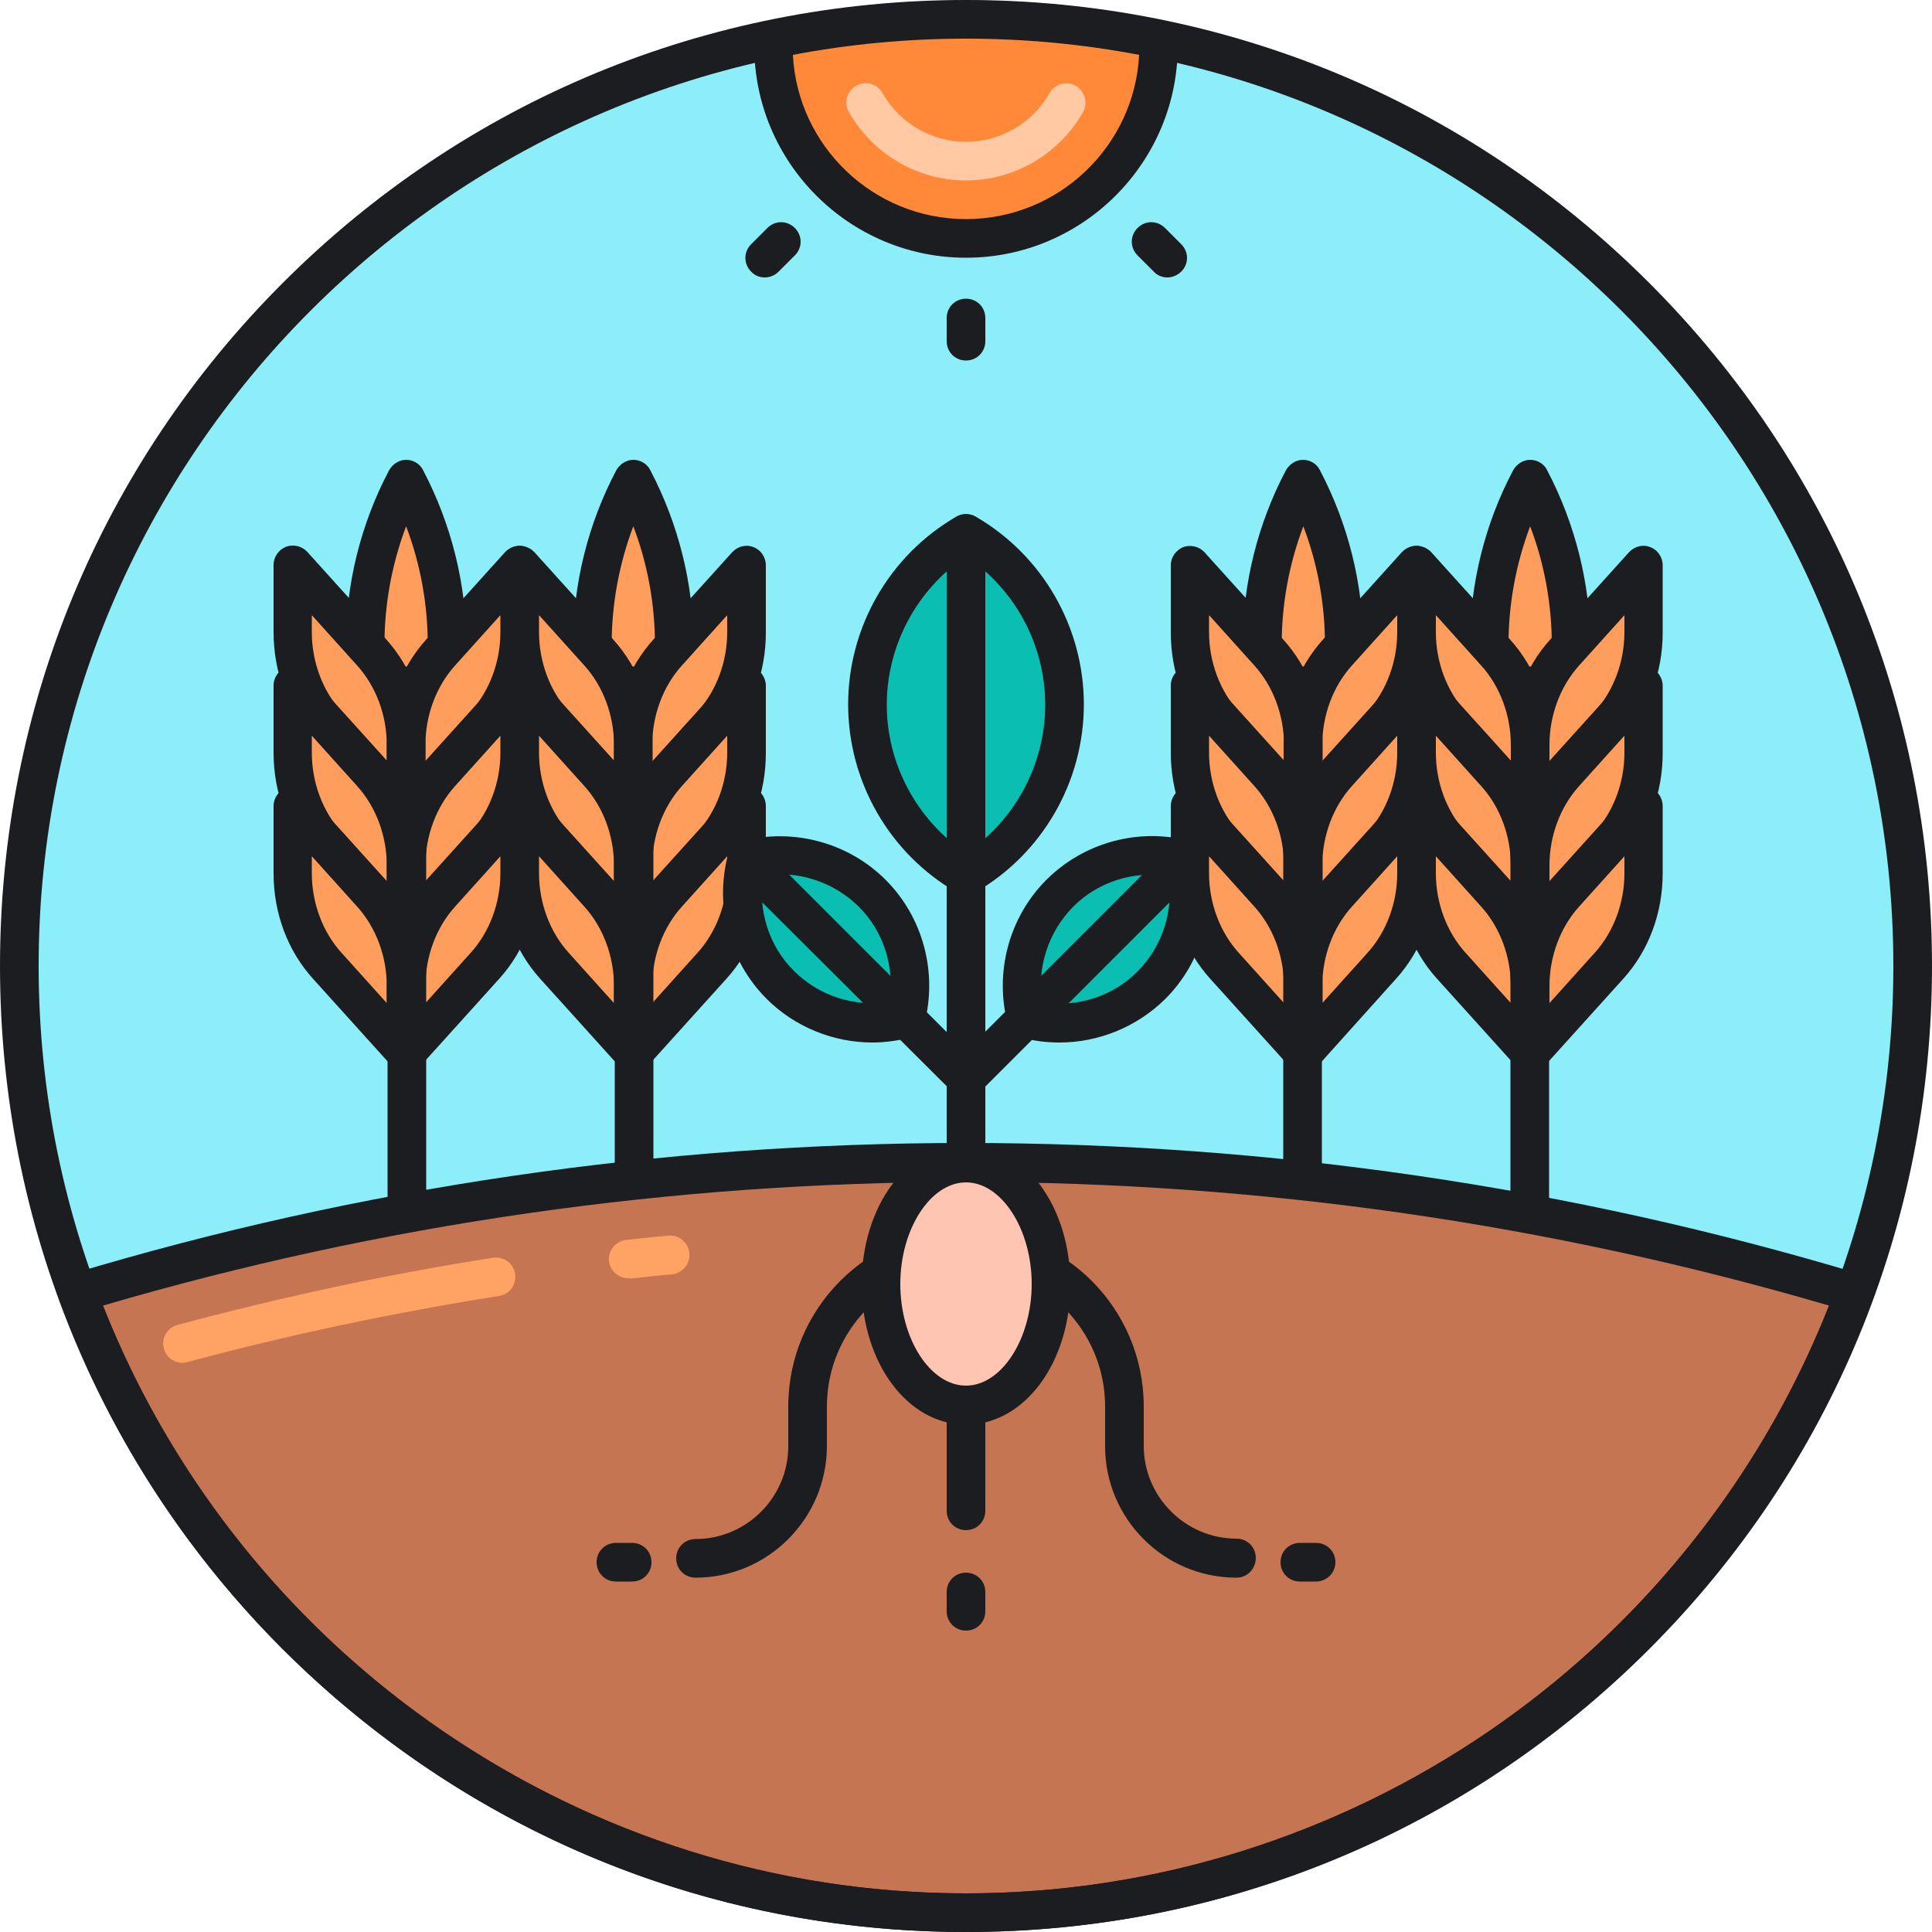 <svg xmlns="http://www.w3.org/2000/svg" viewBox="0 0 1024 1024" version="1.1"><path d="M512 512m-501.76 0a501.76 501.76 0 1 0 1003.52 0 501.76 501.76 0 1 0-1003.52 0Z" fill="#8CEEF9" p-id="15498"></path><path d="M357.376 363.52v-21.914c0-30.515-7.373-60.621-21.709-87.654-14.336 27.034-21.709 57.139-21.709 87.654v21.914h43.418z" fill="#FF9E5C" p-id="15499"></path><path d="M357.376 373.76h-43.418c-5.734 0-10.24-4.506-10.24-10.24v-21.914c0-32.154 7.987-64.102 22.938-92.365 1.843-3.277 5.325-5.53 9.011-5.53s7.373 2.048 9.011 5.53c14.95 28.467 22.938 60.416 22.938 92.365v21.914c0 5.734-4.71 10.24-10.24 10.24z m-33.178-20.48h22.938v-11.674c0-21.299-3.891-42.803-11.469-62.669-7.578 20.07-11.469 41.37-11.469 62.669v11.674z" fill="#1C1D21" p-id="15500"></path><path d="M317.235 345.907l-41.779-46.285v35.635c0 18.432 6.554 36.045 18.227 48.947l41.779 46.285v-35.635c0.205-18.432-6.349-36.045-18.227-48.947zM353.894 345.907l41.779-46.285v35.635c0 18.432-6.554 36.045-18.227 48.947l-41.779 46.285v-35.635c0-18.432 6.554-36.045 18.227-48.947z" fill="#FF9E5C" p-id="15501"></path><path d="M335.667 440.73c-2.867 0-5.53-1.229-7.578-3.277L286.31 391.168c-13.517-14.95-20.89-34.816-20.89-55.91v-35.635c0-4.301 2.662-7.987 6.554-9.626 3.891-1.434 8.397-0.41 11.264 2.662l41.779 46.285c13.517 14.95 20.89 34.816 20.89 55.91v35.635c0 4.301-2.662 7.987-6.554 9.626-1.229 0.205-2.458 0.614-3.686 0.614z m-49.971-114.688v9.011c0 15.77 5.734 31.13 15.77 42.189l23.962 26.624v-9.011c0-15.77-5.734-31.13-15.77-42.189l-23.962-26.624z" fill="#1C1D21" p-id="15502"></path><path d="M335.667 440.73c-1.229 0-2.458-0.205-3.686-0.614-3.891-1.434-6.554-5.325-6.554-9.626v-35.635c0-21.094 7.373-40.96 20.89-55.91l41.779-46.285c2.867-3.072 7.373-4.301 11.264-2.662 3.891 1.434 6.554 5.325 6.554 9.626v35.635c0 21.094-7.373 40.96-20.89 55.91l-41.779 46.285c-2.048 2.048-4.71 3.277-7.578 3.277z m25.805-88.064c-10.035 11.059-15.77 26.419-15.77 42.189v9.011l23.962-26.624c10.035-11.059 15.77-26.419 15.77-42.189v-9.011l-23.962 26.624z" fill="#1C1D21" p-id="15503"></path><path d="M317.235 409.805l-41.779-46.285v35.635c0 18.432 6.554 36.045 18.227 48.947l41.779 46.285V458.752c0.205-18.432-6.349-36.045-18.227-48.947zM353.894 409.805l41.779-46.285v35.635c0 18.432-6.554 36.045-18.227 48.947l-41.779 46.285V458.752c0-18.432 6.554-36.045 18.227-48.947z" fill="#FF9E5C" p-id="15504"></path><path d="M335.667 504.422c-2.867 0-5.53-1.229-7.578-3.277l-41.779-46.285c-13.517-14.95-20.89-34.816-20.89-55.91v-35.635c0-4.301 2.662-7.987 6.554-9.626 3.891-1.434 8.397-0.41 11.264 2.662l41.779 46.285c13.517 14.95 20.89 34.816 20.89 55.91v35.635c0 4.301-2.662 7.987-6.554 9.626-1.229 0.41-2.458 0.614-3.686 0.614z m-49.971-114.483v9.011c0 15.77 5.734 31.13 15.77 42.189l23.962 26.624V458.752c0-15.77-5.734-31.13-15.77-42.189l-23.962-26.624z" fill="#1C1D21" p-id="15505"></path><path d="M335.667 504.422c-1.229 0-2.458-0.205-3.686-0.614-3.891-1.434-6.554-5.325-6.554-9.626V458.752c0-21.094 7.373-40.96 20.89-55.91l41.779-46.285c2.867-3.072 7.373-4.301 11.264-2.662 3.891 1.434 6.554 5.325 6.554 9.626v35.635c0 21.094-7.373 40.96-20.89 55.91l-41.779 46.285c-2.048 2.048-4.71 3.072-7.578 3.072z m25.805-87.859c-10.035 11.059-15.77 26.419-15.77 42.189v9.011l23.962-26.624c10.035-11.059 15.77-26.419 15.77-42.189v-9.011l-23.962 26.624z" fill="#1C1D21" p-id="15506"></path><path d="M317.235 473.498l-41.779-46.285V462.848c0 18.432 6.554 36.045 18.227 48.947l41.779 46.285v-35.635c0.205-18.227-6.349-35.84-18.227-48.947zM353.894 473.498l41.779-46.285V462.848c0 18.432-6.554 36.045-18.227 48.947l-41.779 46.285v-35.635c0-18.227 6.554-35.84 18.227-48.947z" fill="#FF9E5C" p-id="15507"></path><path d="M335.667 568.32c-2.867 0-5.53-1.229-7.578-3.277l-41.779-46.285c-13.517-14.95-20.89-34.816-20.89-55.91v-35.635c0-4.301 2.662-7.987 6.554-9.626 3.891-1.434 8.397-0.41 11.264 2.662l41.779 46.285c13.517 14.95 20.89 34.816 20.89 55.91v35.635c0 4.301-2.662 7.987-6.554 9.626-1.229 0.41-2.458 0.614-3.686 0.614z m-49.971-114.483v9.011c0 15.77 5.734 31.13 15.77 42.189l23.962 26.624v-9.011c0-15.77-5.734-31.13-15.77-42.189l-23.962-26.624z" fill="#1C1D21" p-id="15508"></path><path d="M335.667 568.32c-1.229 0-2.458-0.205-3.686-0.614-3.891-1.434-6.554-5.325-6.554-9.626v-35.635c0-21.094 7.373-40.96 20.89-55.91l41.779-46.285c2.867-3.072 7.373-4.301 11.264-2.662 3.891 1.434 6.554 5.325 6.554 9.626V462.848c0 21.094-7.373 40.96-20.89 55.91l-41.779 46.285c-2.048 2.253-4.71 3.277-7.578 3.277z m25.805-87.859c-10.035 11.059-15.77 26.419-15.77 42.189v9.011l23.962-26.624c10.035-11.059 15.77-26.419 15.77-42.189v-9.011l-23.962 26.624z" fill="#1C1D21" p-id="15509"></path><path d="M336.077 635.904c-5.734 0-10.24-4.506-10.24-10.24v-195.379c0-5.734 4.506-10.24 10.24-10.24s10.24 4.506 10.24 10.24v195.379c0 5.734-4.71 10.24-10.24 10.24z" fill="#1C1D21" p-id="15510"></path><path d="M236.954 363.52v-21.914c0-30.515-7.373-60.621-21.709-87.654-14.336 27.034-21.709 57.139-21.709 87.654v21.914h43.418z" fill="#FF9E5C" p-id="15511"></path><path d="M236.954 373.76H193.536c-5.734 0-10.24-4.506-10.24-10.24v-21.914c0-32.154 7.987-64.102 22.938-92.365 1.843-3.277 5.325-5.53 9.011-5.53s7.373 2.048 9.011 5.53c14.95 28.467 22.938 60.416 22.938 92.365v21.914c0 5.734-4.506 10.24-10.24 10.24z m-33.178-20.48h22.938v-11.674c0-21.299-3.891-42.803-11.469-62.669-7.578 20.07-11.469 41.37-11.469 62.669v11.674z" fill="#1C1D21" p-id="15512"></path><path d="M197.018 345.907l-41.779-46.285v35.635c0 18.432 6.554 36.045 18.227 48.947l41.779 46.285v-35.635c0-18.432-6.554-36.045-18.227-48.947zM233.677 345.907l41.779-46.285v35.635c0 18.432-6.554 36.045-18.227 48.947l-41.779 46.285v-35.635c-0.205-18.432 6.349-36.045 18.227-48.947z" fill="#FF9E5C" p-id="15513"></path><path d="M215.245 440.73c-2.867 0-5.53-1.229-7.578-3.277L165.888 390.963c-13.517-14.95-20.89-34.816-20.89-55.91v-35.635c0-4.301 2.662-7.987 6.554-9.626 3.891-1.434 8.397-0.41 11.264 2.662l41.779 46.285c13.517 14.95 20.89 34.816 20.89 55.91v35.635c0 4.301-2.662 7.987-6.554 9.626-1.229 0.41-2.458 0.819-3.686 0.819z m-49.971-114.688v9.011c0 15.77 5.734 31.13 15.77 42.189l23.962 26.624v-9.011c0-15.77-5.734-31.13-15.77-42.189l-23.962-26.624z" fill="#1C1D21" p-id="15514"></path><path d="M215.245 440.73c-1.229 0-2.458-0.205-3.686-0.614-3.891-1.434-6.554-5.325-6.554-9.626v-35.635c0-21.094 7.373-40.96 20.89-55.91l41.779-46.285c2.867-3.072 7.373-4.301 11.264-2.662 3.891 1.434 6.554 5.325 6.554 9.626v35.635c0 21.094-7.373 40.96-20.89 55.91l-41.779 46.285c-1.843 2.048-4.71 3.277-7.578 3.277z m26.01-88.064c-10.035 11.059-15.77 26.419-15.77 42.189v9.011l23.962-26.624c10.035-11.059 15.77-26.419 15.77-42.189v-9.011l-23.962 26.624z" fill="#1C1D21" p-id="15515"></path><path d="M197.018 409.805l-41.779-46.285v35.635c0 18.432 6.554 36.045 18.227 48.947l41.779 46.285V458.752c0-18.432-6.554-36.045-18.227-48.947zM233.677 409.805l41.779-46.285v35.635c0 18.432-6.554 36.045-18.227 48.947l-41.779 46.285V458.752c-0.205-18.432 6.349-36.045 18.227-48.947z" fill="#FF9E5C" p-id="15516"></path><path d="M215.245 504.422c-2.867 0-5.53-1.229-7.578-3.277L165.888 454.861c-13.517-14.95-20.89-34.816-20.89-55.91v-35.635c0-4.301 2.662-7.987 6.554-9.626 3.891-1.434 8.397-0.41 11.264 2.662l41.779 46.285c13.517 14.95 20.89 34.816 20.89 55.91v35.635c0 4.301-2.662 7.987-6.554 9.626-1.229 0.41-2.458 0.614-3.686 0.614z m-49.971-114.483v9.011c0 15.77 5.734 31.13 15.77 42.189l23.962 26.624V458.752c0-15.77-5.734-31.13-15.77-42.189l-23.962-26.624z" fill="#1C1D21" p-id="15517"></path><path d="M215.245 504.422c-1.229 0-2.458-0.205-3.686-0.614-3.891-1.434-6.554-5.325-6.554-9.626V458.752c0-21.094 7.373-40.96 20.89-55.91l41.779-46.285c2.867-3.072 7.373-4.301 11.264-2.662 3.891 1.434 6.554 5.325 6.554 9.626v35.635c0 21.094-7.373 40.96-20.89 55.91l-41.779 46.285c-1.843 2.048-4.71 3.072-7.578 3.072z m26.01-87.859c-10.035 11.059-15.77 26.419-15.77 42.189v9.011l23.962-26.624c10.035-11.059 15.77-26.419 15.77-42.189v-9.011l-23.962 26.624z" fill="#1C1D21" p-id="15518"></path><path d="M197.018 473.498l-41.779-46.285V462.848c0 18.432 6.554 36.045 18.227 48.947l41.779 46.285v-35.635c0-18.227-6.554-35.84-18.227-48.947zM233.677 473.498l41.779-46.285V462.848c0 18.432-6.554 36.045-18.227 48.947l-41.779 46.285v-35.635c-0.205-18.227 6.349-35.84 18.227-48.947z" fill="#FF9E5C" p-id="15519"></path><path d="M215.245 568.32c-2.867 0-5.53-1.229-7.578-3.277L165.888 518.758c-13.517-14.95-20.89-34.816-20.89-55.91v-35.635c0-4.301 2.662-7.987 6.554-9.626 3.891-1.434 8.397-0.41 11.264 2.662l41.779 46.285c13.517 14.95 20.89 34.816 20.89 55.91v35.635c0 4.301-2.662 7.987-6.554 9.626-1.229 0.41-2.458 0.614-3.686 0.614z m-49.971-114.483v9.011c0 15.77 5.734 31.13 15.77 42.189l23.962 26.624v-9.011c0-15.77-5.734-31.13-15.77-42.189l-23.962-26.624z" fill="#1C1D21" p-id="15520"></path><path d="M215.245 568.32c-1.229 0-2.458-0.205-3.686-0.614-3.891-1.434-6.554-5.325-6.554-9.626v-35.635c0-21.094 7.373-40.96 20.89-55.91l41.779-46.285c2.867-3.072 7.373-4.301 11.264-2.662 3.891 1.434 6.554 5.325 6.554 9.626V462.848c0 21.094-7.373 40.96-20.89 55.91l-41.779 46.285c-1.843 2.253-4.71 3.277-7.578 3.277z m26.01-87.859c-10.035 11.059-15.77 26.419-15.77 42.189v9.011l23.962-26.624c10.035-11.059 15.77-26.419 15.77-42.189v-9.011l-23.962 26.624z" fill="#1C1D21" p-id="15521"></path><path d="M215.654 653.312c-5.734 0-10.24-4.506-10.24-10.24V430.49c0-5.734 4.506-10.24 10.24-10.24s10.24 4.506 10.24 10.24V643.072c0 5.734-4.71 10.24-10.24 10.24z" fill="#1C1D21" p-id="15522"></path><path d="M669.082 363.52v-21.914c0-30.515 7.373-60.621 21.709-87.654 14.336 27.034 21.709 57.139 21.709 87.654v21.914h-43.418z" fill="#FF9E5C" p-id="15523"></path><path d="M712.294 373.76h-43.418c-5.734 0-10.24-4.506-10.24-10.24v-21.914c0-32.154 7.987-64.102 22.938-92.365 1.843-3.277 5.325-5.53 9.011-5.53s7.373 2.048 9.011 5.53c14.95 28.467 22.938 60.416 22.938 92.365v21.914c0 5.734-4.506 10.24-10.24 10.24z m-32.973-20.48h22.938v-11.674c0-21.299-3.891-42.803-11.469-62.669-7.578 20.07-11.469 41.37-11.469 62.669v11.674z" fill="#1C1D21" p-id="15524"></path><path d="M709.018 345.907l41.779-46.285v35.635c0 18.432-6.554 36.045-18.227 48.947l-41.779 46.285v-35.635c0-18.432 6.554-36.045 18.227-48.947zM672.358 345.907l-41.779-46.285v35.635c0 18.432 6.554 36.045 18.227 48.947l41.779 46.285v-35.635c0.205-18.432-6.554-36.045-18.227-48.947z" fill="#FF9E5C" p-id="15525"></path><path d="M690.586 440.73c-1.229 0-2.458-0.205-3.686-0.614-3.891-1.434-6.554-5.325-6.554-9.626v-35.635c0-21.094 7.373-40.96 20.89-55.91l41.779-46.285c2.867-3.072 7.373-4.301 11.264-2.662 3.891 1.434 6.554 5.325 6.554 9.626v35.635c0 21.094-7.373 40.96-20.89 55.91L698.368 437.248c-2.048 2.253-4.915 3.482-7.782 3.482z m26.01-88.064c-10.035 11.059-15.77 26.419-15.77 42.189v9.011l23.962-26.624c10.035-11.059 15.77-26.419 15.77-42.189v-9.011l-23.962 26.624z" fill="#1C1D21" p-id="15526"></path><path d="M690.79 440.73c-2.867 0-5.53-1.229-7.578-3.277L641.434 391.168c-13.517-14.95-20.89-34.816-20.89-55.91v-35.635c0-4.301 2.662-7.987 6.554-9.626 3.891-1.434 8.397-0.41 11.264 2.662l41.779 46.285c13.517 14.95 20.89 34.816 20.89 55.91v35.635c0 4.301-2.662 7.987-6.554 9.626-1.229 0.205-2.458 0.614-3.686 0.614z m-49.971-114.688v9.011c0 15.77 5.734 31.13 15.77 42.189l23.962 26.624v-9.011c0-15.77-5.734-31.13-15.77-42.189l-23.962-26.624z" fill="#1C1D21" p-id="15527"></path><path d="M709.018 409.805l41.779-46.285v35.635c0 18.432-6.554 36.045-18.227 48.947l-41.779 46.285V458.752c0-18.432 6.554-36.045 18.227-48.947zM672.358 409.805l-41.779-46.285v35.635c0 18.432 6.554 36.045 18.227 48.947l41.779 46.285V458.752c0.205-18.432-6.554-36.045-18.227-48.947z" fill="#FF9E5C" p-id="15528"></path><path d="M690.586 504.422c-1.229 0-2.458-0.205-3.686-0.614-3.891-1.434-6.554-5.325-6.554-9.626V458.752c0-21.094 7.373-40.96 20.89-55.91l41.779-46.285c2.867-3.072 7.373-4.301 11.264-2.662 3.891 1.434 6.554 5.325 6.554 9.626v35.635c0 21.094-7.373 40.96-20.89 55.91L698.368 501.146c-2.048 2.253-4.915 3.277-7.782 3.277z m26.01-87.859c-10.035 11.059-15.77 26.419-15.77 42.189v9.011l23.962-26.624c10.035-11.059 15.77-26.419 15.77-42.189v-9.011l-23.962 26.624z" fill="#1C1D21" p-id="15529"></path><path d="M690.79 504.422c-2.867 0-5.53-1.229-7.578-3.277l-41.779-46.285c-13.517-14.95-20.89-34.816-20.89-55.91v-35.635c0-4.301 2.662-7.987 6.554-9.626 3.891-1.434 8.397-0.41 11.264 2.662l41.779 46.285c13.517 14.95 20.89 34.816 20.89 55.91v35.635c0 4.301-2.662 7.987-6.554 9.626-1.229 0.41-2.458 0.614-3.686 0.614z m-49.971-114.483v9.011c0 15.77 5.734 31.13 15.77 42.189l23.962 26.624V458.752c0-15.77-5.734-31.13-15.77-42.189l-23.962-26.624z" fill="#1C1D21" p-id="15530"></path><path d="M709.018 473.498l41.779-46.285V462.848c0 18.432-6.554 36.045-18.227 48.947l-41.779 46.285v-35.635c0-18.227 6.554-35.84 18.227-48.947zM672.358 473.498l-41.779-46.285V462.848c0 18.432 6.554 36.045 18.227 48.947l41.779 46.285v-35.635c0.205-18.227-6.554-35.84-18.227-48.947z" fill="#FF9E5C" p-id="15531"></path><path d="M690.586 568.32c-1.229 0-2.458-0.205-3.686-0.614-3.891-1.434-6.554-5.325-6.554-9.626v-35.635c0-21.094 7.373-40.96 20.89-55.91l41.779-46.285c2.867-3.072 7.373-4.301 11.264-2.662 3.891 1.434 6.554 5.325 6.554 9.626V462.848c0 21.094-7.373 40.96-20.89 55.91L698.368 565.043c-2.048 2.253-4.915 3.277-7.782 3.277z m26.01-87.859c-10.035 11.059-15.77 26.419-15.77 42.189v9.011l23.962-26.624c10.035-11.059 15.77-26.419 15.77-42.189v-9.011l-23.962 26.624z" fill="#1C1D21" p-id="15532"></path><path d="M690.79 568.32c-2.867 0-5.53-1.229-7.578-3.277l-41.779-46.285c-13.517-14.95-20.89-34.816-20.89-55.91v-35.635c0-4.301 2.662-7.987 6.554-9.626 3.891-1.434 8.397-0.41 11.264 2.662l41.779 46.285c13.517 14.95 20.89 34.816 20.89 55.91v35.635c0 4.301-2.662 7.987-6.554 9.626-1.229 0.41-2.458 0.614-3.686 0.614z m-49.971-114.483v9.011c0 15.77 5.734 31.13 15.77 42.189l23.962 26.624v-9.011c0-15.77-5.734-31.13-15.77-42.189l-23.962-26.624z" fill="#1C1D21" p-id="15533"></path><path d="M690.381 635.904c-5.734 0-10.24-4.506-10.24-10.24v-195.379c0-5.734 4.506-10.24 10.24-10.24s10.24 4.506 10.24 10.24v195.379c0 5.734-4.71 10.24-10.24 10.24z" fill="#1C1D21" p-id="15534"></path><path d="M789.299 363.52v-21.914c0-30.515 7.373-60.621 21.709-87.654 14.336 27.034 21.709 57.139 21.709 87.654v21.914h-43.418z" fill="#FF9E5C" p-id="15535"></path><path d="M832.717 373.76h-43.418c-5.734 0-10.24-4.506-10.24-10.24v-21.914c0-32.154 7.987-64.102 22.938-92.365 1.843-3.277 5.325-5.53 9.011-5.53s7.373 2.048 9.011 5.53c14.95 28.467 22.938 60.416 22.938 92.365v21.914c0 5.734-4.506 10.24-10.24 10.24z m-33.178-20.48h22.938v-11.674c0-21.299-3.891-42.803-11.469-62.669-7.578 20.07-11.469 41.37-11.469 62.669v11.674z" fill="#1C1D21" p-id="15536"></path><path d="M829.44 345.907l41.779-46.285v35.635c0 18.432-6.554 36.045-18.227 48.947L811.008 430.49v-35.635c0-18.432 6.554-36.045 18.432-48.947zM792.781 345.907l-41.779-46.285v35.635c0 18.432 6.554 36.045 18.227 48.947l41.779 46.285v-35.635c0-18.432-6.554-36.045-18.227-48.947z" fill="#FF9E5C" p-id="15537"></path><path d="M811.008 440.73c-1.229 0-2.458-0.205-3.686-0.614-3.891-1.434-6.554-5.325-6.554-9.626v-35.635c0-21.094 7.373-40.96 20.89-55.91l41.779-46.285c2.867-3.072 7.373-4.301 11.264-2.662 3.891 1.434 6.554 5.325 6.554 9.626v35.635c0 21.094-7.373 40.96-20.89 55.91l-41.779 46.285c-1.843 2.048-4.71 3.277-7.578 3.277z m26.01-88.064c-10.035 11.059-15.77 26.419-15.77 42.189v9.011l23.962-26.624c10.035-11.059 15.77-26.419 15.77-42.189v-9.011l-23.962 26.624z" fill="#1C1D21" p-id="15538"></path><path d="M811.008 440.73c-2.867 0-5.53-1.229-7.578-3.277L761.651 391.168c-13.517-14.95-20.89-34.816-20.89-55.91v-35.635c0-4.301 2.662-7.987 6.554-9.626 3.891-1.434 8.397-0.41 11.264 2.662l41.779 46.285c13.517 14.95 20.89 34.816 20.89 55.91v35.635c0 4.301-2.662 7.987-6.554 9.626-1.229 0.205-2.458 0.614-3.686 0.614z m-49.971-114.688v9.011c0 15.77 5.734 31.13 15.77 42.189l23.962 26.624v-9.011c0-15.77-5.734-31.13-15.77-42.189l-23.962-26.624z" fill="#1C1D21" p-id="15539"></path><path d="M829.44 409.805l41.779-46.285v35.635c0 18.432-6.554 36.045-18.227 48.947L811.008 494.182V458.752c0-18.432 6.554-36.045 18.432-48.947zM792.781 409.805l-41.779-46.285v35.635c0 18.432 6.554 36.045 18.227 48.947l41.779 46.285V458.752c0-18.432-6.554-36.045-18.227-48.947z" fill="#FF9E5C" p-id="15540"></path><path d="M811.008 504.422c-1.229 0-2.458-0.205-3.686-0.614-3.891-1.434-6.554-5.325-6.554-9.626V458.752c0-21.094 7.373-40.96 20.89-55.91l41.779-46.285c2.867-3.072 7.373-4.301 11.264-2.662 3.891 1.434 6.554 5.325 6.554 9.626v35.635c0 21.094-7.373 40.96-20.89 55.91l-41.779 46.285c-1.843 2.048-4.71 3.072-7.578 3.072z m26.01-87.859c-10.035 11.059-15.77 26.419-15.77 42.189v9.011l23.962-26.624c10.035-11.059 15.77-26.419 15.77-42.189v-9.011l-23.962 26.624z" fill="#1C1D21" p-id="15541"></path><path d="M811.008 504.422c-2.867 0-5.53-1.229-7.578-3.277l-41.779-46.285c-13.517-14.95-20.89-34.816-20.89-55.91v-35.635c0-4.301 2.662-7.987 6.554-9.626 3.891-1.434 8.397-0.41 11.264 2.662l41.779 46.285c13.517 14.95 20.89 34.816 20.89 55.91v35.635c0 4.301-2.662 7.987-6.554 9.626-1.229 0.41-2.458 0.614-3.686 0.614z m-49.971-114.483v9.011c0 15.77 5.734 31.13 15.77 42.189l23.962 26.624V458.752c0-15.77-5.734-31.13-15.77-42.189l-23.962-26.624z" fill="#1C1D21" p-id="15542"></path><path d="M829.44 473.498l41.779-46.285V462.848c0 18.432-6.554 36.045-18.227 48.947L811.008 558.08v-35.635c0-18.227 6.554-35.84 18.432-48.947zM792.781 473.498l-41.779-46.285V462.848c0 18.432 6.554 36.045 18.227 48.947l41.779 46.285v-35.635c0-18.227-6.554-35.84-18.227-48.947z" fill="#FF9E5C" p-id="15543"></path><path d="M811.008 568.32c-1.229 0-2.458-0.205-3.686-0.614-3.891-1.434-6.554-5.325-6.554-9.626v-35.635c0-21.094 7.373-40.96 20.89-55.91l41.779-46.285c2.867-3.072 7.373-4.301 11.264-2.662 3.891 1.434 6.554 5.325 6.554 9.626V462.848c0 21.094-7.373 40.96-20.89 55.91l-41.779 46.285c-1.843 2.253-4.71 3.277-7.578 3.277z m26.01-87.859c-10.035 11.059-15.77 26.419-15.77 42.189v9.011l23.962-26.624c10.035-11.059 15.77-26.419 15.77-42.189v-9.011l-23.962 26.624z" fill="#1C1D21" p-id="15544"></path><path d="M811.008 568.32c-2.867 0-5.53-1.229-7.578-3.277l-41.779-46.285c-13.517-14.95-20.89-34.816-20.89-55.91v-35.635c0-4.301 2.662-7.987 6.554-9.626 3.891-1.434 8.397-0.41 11.264 2.662l41.779 46.285c13.517 14.95 20.89 34.816 20.89 55.91v35.635c0 4.301-2.662 7.987-6.554 9.626-1.229 0.41-2.458 0.614-3.686 0.614z m-49.971-114.483v9.011c0 15.77 5.734 31.13 15.77 42.189l23.962 26.624v-9.011c0-15.77-5.734-31.13-15.77-42.189l-23.962-26.624z" fill="#1C1D21" p-id="15545"></path><path d="M810.803 653.312c-5.734 0-10.24-4.506-10.24-10.24V430.49c0-5.734 4.506-10.24 10.24-10.24s10.24 4.506 10.24 10.24V643.072c0 5.734-4.71 10.24-10.24 10.24z" fill="#1C1D21" p-id="15546"></path><path d="M512 282.829a104.141 104.141 0 0 0-52.224 90.522c0 38.707 21.094 72.499 52.224 90.522a104.141 104.141 0 0 0 52.224-90.522c0-38.707-20.89-72.499-52.224-90.522z" fill="#0ABFB2" p-id="15547"></path><path d="M512 474.317c-1.843 0-3.482-0.41-5.12-1.434-35.43-20.48-57.344-58.573-57.344-99.533s21.914-79.053 57.344-99.533c3.072-1.843 7.168-1.843 10.24 0 35.43 20.48 57.344 58.573 57.344 99.533s-21.914 79.053-57.344 99.533c-1.638 1.024-3.277 1.434-5.12 1.434z m0-179.405c-26.01 17.408-41.984 47.104-41.984 78.643 0 31.539 15.974 61.03 41.984 78.643 26.01-17.408 41.984-47.104 41.984-78.643 0-31.744-15.974-61.235-41.984-78.643z" fill="#1C1D21" p-id="15548"></path><path d="M512 653.312c-5.734 0-10.24-4.506-10.24-10.24V282.829c0-5.734 4.506-10.24 10.24-10.24s10.24 4.506 10.24 10.24V643.072c0 5.734-4.506 10.24-10.24 10.24z" fill="#1C1D21" p-id="15549"></path><path d="M628.122 455.475c-22.938-6.144-48.538-0.205-66.56 17.818-18.022 18.022-23.962 43.622-17.818 66.56 22.938 6.144 48.538 0.205 66.56-17.818 18.022-18.022 23.962-43.418 17.818-66.56z" fill="#0ABFB2" p-id="15550"></path><path d="M561.562 552.55c-6.758 0-13.722-0.819-20.275-2.662-3.482-1.024-6.349-3.686-7.168-7.168-7.168-27.238 0.614-56.525 20.48-76.39s49.152-27.853 76.39-20.48c3.482 1.024 6.349 3.686 7.168 7.168 7.168 27.238-0.614 56.525-20.48 76.39-15.155 14.95-35.43 23.142-56.115 23.142z m-9.216-21.299c18.432 2.867 37.478-3.072 50.586-16.384 13.312-13.312 19.251-32.358 16.384-50.586-18.432-2.867-37.478 3.072-50.586 16.384-13.107 13.312-19.251 32.154-16.384 50.586z" fill="#1C1D21" p-id="15551"></path><path d="M512 581.837c-2.662 0-5.325-1.024-7.168-3.072-4.096-4.096-4.096-10.445 0-14.541l116.122-116.122c4.096-4.096 10.445-4.096 14.541 0s4.096 10.445 0 14.541l-116.122 116.122c-2.048 2.253-4.71 3.072-7.373 3.072z" fill="#1C1D21" p-id="15552"></path><path d="M395.878 455.475c22.938-6.144 48.538-0.205 66.56 17.818 18.022 18.022 23.962 43.622 17.818 66.56-22.938 6.144-48.538 0.205-66.56-17.818-18.022-18.022-23.962-43.418-17.818-66.56z" fill="#0ABFB2" p-id="15553"></path><path d="M462.438 552.55c-20.685 0-41.165-8.192-56.115-23.142-19.866-19.866-27.648-49.152-20.48-76.39 1.024-3.482 3.686-6.349 7.168-7.168 27.238-7.168 56.525 0.614 76.39 20.48 19.866 19.866 27.648 49.152 20.48 76.39-1.024 3.482-3.686 6.349-7.168 7.168-6.554 1.638-13.517 2.662-20.275 2.662z m-57.958-88.474c-2.867 18.432 3.072 37.478 16.384 50.586 13.312 13.312 32.358 19.251 50.586 16.384 2.867-18.432-3.072-37.478-16.384-50.586-13.312-13.107-32.154-19.251-50.586-16.384z" fill="#1C1D21" p-id="15554"></path><path d="M512 581.837c-2.662 0-5.325-1.024-7.168-3.072L388.506 462.848c-4.096-4.096-4.096-10.445 0-14.541s10.445-4.096 14.541 0l116.122 116.122c4.096 4.096 4.096 10.445 0 14.541-1.843 2.048-4.506 2.867-7.168 2.867z" fill="#1C1D21" p-id="15555"></path><path d="M512 616.243c-163.84 0-321.946 24.166-471.04 69.018C111.616 876.954 295.731 1013.76 512 1013.76s400.384-136.806 471.04-328.499c-149.094-44.851-307.2-69.018-471.04-69.018z" fill="#C67552" p-id="15556"></path><path d="M512 1024c-106.906 0-209.306-32.563-296.141-94.208-84.787-60.211-148.685-143.565-184.525-241.05-1.024-2.662-0.819-5.53 0.41-8.192s3.482-4.506 6.144-5.325c153.19-46.08 312.525-69.427 473.907-69.427s320.717 23.347 473.907 69.427c2.662 0.819 4.915 2.662 6.144 5.325s1.434 5.53 0.41 8.192c-35.84 97.28-99.738 180.634-184.525 240.845C721.306 991.437 618.906 1024 512 1024zM54.477 692.019C128 878.797 310.477 1003.52 512 1003.52s384-124.723 457.523-311.501c-148.07-43.418-301.875-65.536-457.523-65.536s-309.453 22.118-457.523 65.536z" fill="#1C1D21" p-id="15557"></path><path d="M368.64 836.198c-5.734 0-10.24-4.506-10.24-10.24s4.506-10.24 10.24-10.24c27.034 0 49.152-22.118 49.152-49.152V745.472c0-52.019 42.189-94.208 94.208-94.208 5.734 0 10.24 4.506 10.24 10.24s-4.506 10.24-10.24 10.24c-40.755 0-73.728 33.178-73.728 73.728v20.89c0 38.502-31.334 69.837-69.632 69.837z" fill="#1C1D21" p-id="15558"></path><path d="M512 1024c-136.806 0-265.421-53.248-362.086-149.914C53.248 777.421 0 648.806 0 512S53.248 246.579 149.914 149.914C246.579 53.248 375.194 0 512 0s265.421 53.248 362.086 149.914C970.752 246.579 1024 375.194 1024 512s-53.248 265.421-149.914 362.086C777.421 970.752 648.806 1024 512 1024z m0-1003.52C241.05 20.48 20.48 241.05 20.48 512s220.57 491.52 491.52 491.52 491.52-220.57 491.52-491.52S782.95 20.48 512 20.48z" fill="#1C1D21" p-id="15559"></path><path d="M335.053 838.246h-8.602c-5.734 0-10.24-4.506-10.24-10.24s4.506-10.24 10.24-10.24h8.602c5.734 0 10.24 4.506 10.24 10.24s-4.506 10.24-10.24 10.24zM655.36 836.198c-38.502 0-69.632-31.334-69.632-69.632V745.472c0-40.755-33.178-73.728-73.728-73.728-5.734 0-10.24-4.506-10.24-10.24s4.506-10.24 10.24-10.24c52.019 0 94.208 42.189 94.208 94.208v20.89c0 27.034 22.118 49.152 49.152 49.152 5.734 0 10.24 4.506 10.24 10.24s-4.506 10.445-10.24 10.445zM697.549 838.246h-8.602c-5.734 0-10.24-4.506-10.24-10.24s4.506-10.24 10.24-10.24h8.602c5.734 0 10.24 4.506 10.24 10.24s-4.71 10.24-10.24 10.24zM512 811.008c-5.734 0-10.24-4.506-10.24-10.24v-55.91c0-5.734 4.506-10.24 10.24-10.24s10.24 4.506 10.24 10.24V800.768c0 5.734-4.506 10.24-10.24 10.24zM512 864.256c-5.734 0-10.24-4.506-10.24-10.24v-10.24c0-5.734 4.506-10.24 10.24-10.24s10.24 4.506 10.24 10.24v10.24c0 5.734-4.506 10.24-10.24 10.24z" fill="#1C1D21" p-id="15560"></path><path d="M466.944 680.55a64.102 45.056 90 1 0 90.112 0 64.102 45.056 90 1 0-90.112 0Z" fill="#FFC5B3" p-id="15561"></path><path d="M512 755.098c-30.925 0-55.296-32.768-55.296-74.342 0-41.779 24.371-74.342 55.296-74.342s55.296 32.768 55.296 74.342c0 41.574-24.371 74.342-55.296 74.342z m0-128.41c-18.842 0-34.816 24.781-34.816 53.862 0 29.286 15.974 53.862 34.816 53.862s34.816-24.781 34.816-53.862c0-29.082-15.974-53.862-34.816-53.862z" fill="#1C1D21" p-id="15562"></path><path d="M410.01 20.685v3.686c0 56.32 45.67 101.99 101.99 101.99s101.99-45.67 101.99-101.99v-3.686C581.018 13.722 547.021 10.24 512 10.24s-69.018 3.482-101.99 10.445z" fill="#FF8939" p-id="15563"></path><path d="M512 136.602c-61.85 0-112.23-50.381-112.23-112.23V20.48c0.205-4.71 3.482-8.806 8.192-9.626 67.994-14.131 140.083-14.131 208.077 0 4.71 1.024 7.987 4.915 8.192 9.626v3.891c0 61.85-50.381 112.23-112.23 112.23z m-91.75-107.52c2.458 48.333 42.598 87.04 91.75 87.04s89.293-38.707 91.75-87.04c-60.211-11.469-123.29-11.469-183.501 0z" fill="#1C1D21" p-id="15564"></path><path d="M512 95.642c-25.6 0-49.357-13.926-62.054-36.25-2.867-4.915-1.024-11.264 3.891-13.926 4.915-2.867 11.264-1.024 13.926 3.891 9.011 15.974 26.01 25.805 44.237 25.805s35.226-9.83 44.237-25.805c2.867-4.915 9.011-6.554 13.926-3.891 4.915 2.867 6.554 9.011 3.891 13.926-12.698 22.323-36.454 36.25-62.054 36.25z" fill="#FFC9A4" p-id="15565"></path><path d="M512 191.078c-5.734 0-10.24-4.506-10.24-10.24v-12.288c0-5.734 4.506-10.24 10.24-10.24s10.24 4.506 10.24 10.24v12.288c0 5.734-4.506 10.24-10.24 10.24zM405.299 147.046c-2.662 0-5.325-1.024-7.168-3.072-4.096-4.096-4.096-10.445 0-14.541l8.602-8.602c4.096-4.096 10.445-4.096 14.541 0s4.096 10.445 0 14.541l-8.602 8.602c-2.048 2.048-4.71 3.072-7.373 3.072zM618.701 147.046c-2.662 0-5.325-1.024-7.168-3.072l-8.602-8.602c-4.096-4.096-4.096-10.445 0-14.541s10.445-4.096 14.541 0l8.602 8.602c4.096 4.096 4.096 10.445 0 14.541-2.253 2.048-4.71 3.072-7.373 3.072z" fill="#1C1D21" p-id="15566"></path><path d="M333.005 677.478c-5.12 0-9.626-3.891-10.24-9.011-0.614-5.53 3.482-10.65 9.011-11.264 7.373-0.819 14.746-1.638 22.323-2.253 5.734-0.614 10.65 3.482 11.264 9.216 0.614 5.53-3.482 10.65-9.216 11.264-7.373 0.614-14.746 1.434-21.914 2.253-0.41-0.205-0.819-0.205-1.229-0.205z" fill="#FFA364" p-id="15567"></path><path d="M96.666 722.33c-4.506 0-8.602-3.072-9.83-7.578-1.434-5.53 1.843-11.059 7.168-12.493 54.886-14.746 111.002-26.829 167.322-35.635 5.53-0.819 10.854 2.867 11.674 8.602s-2.867 10.854-8.602 11.674c-55.501 8.806-111.002 20.48-165.069 35.021-0.819 0.205-1.638 0.41-2.662 0.41z" fill="#FFA364" p-id="15568"></path></svg>